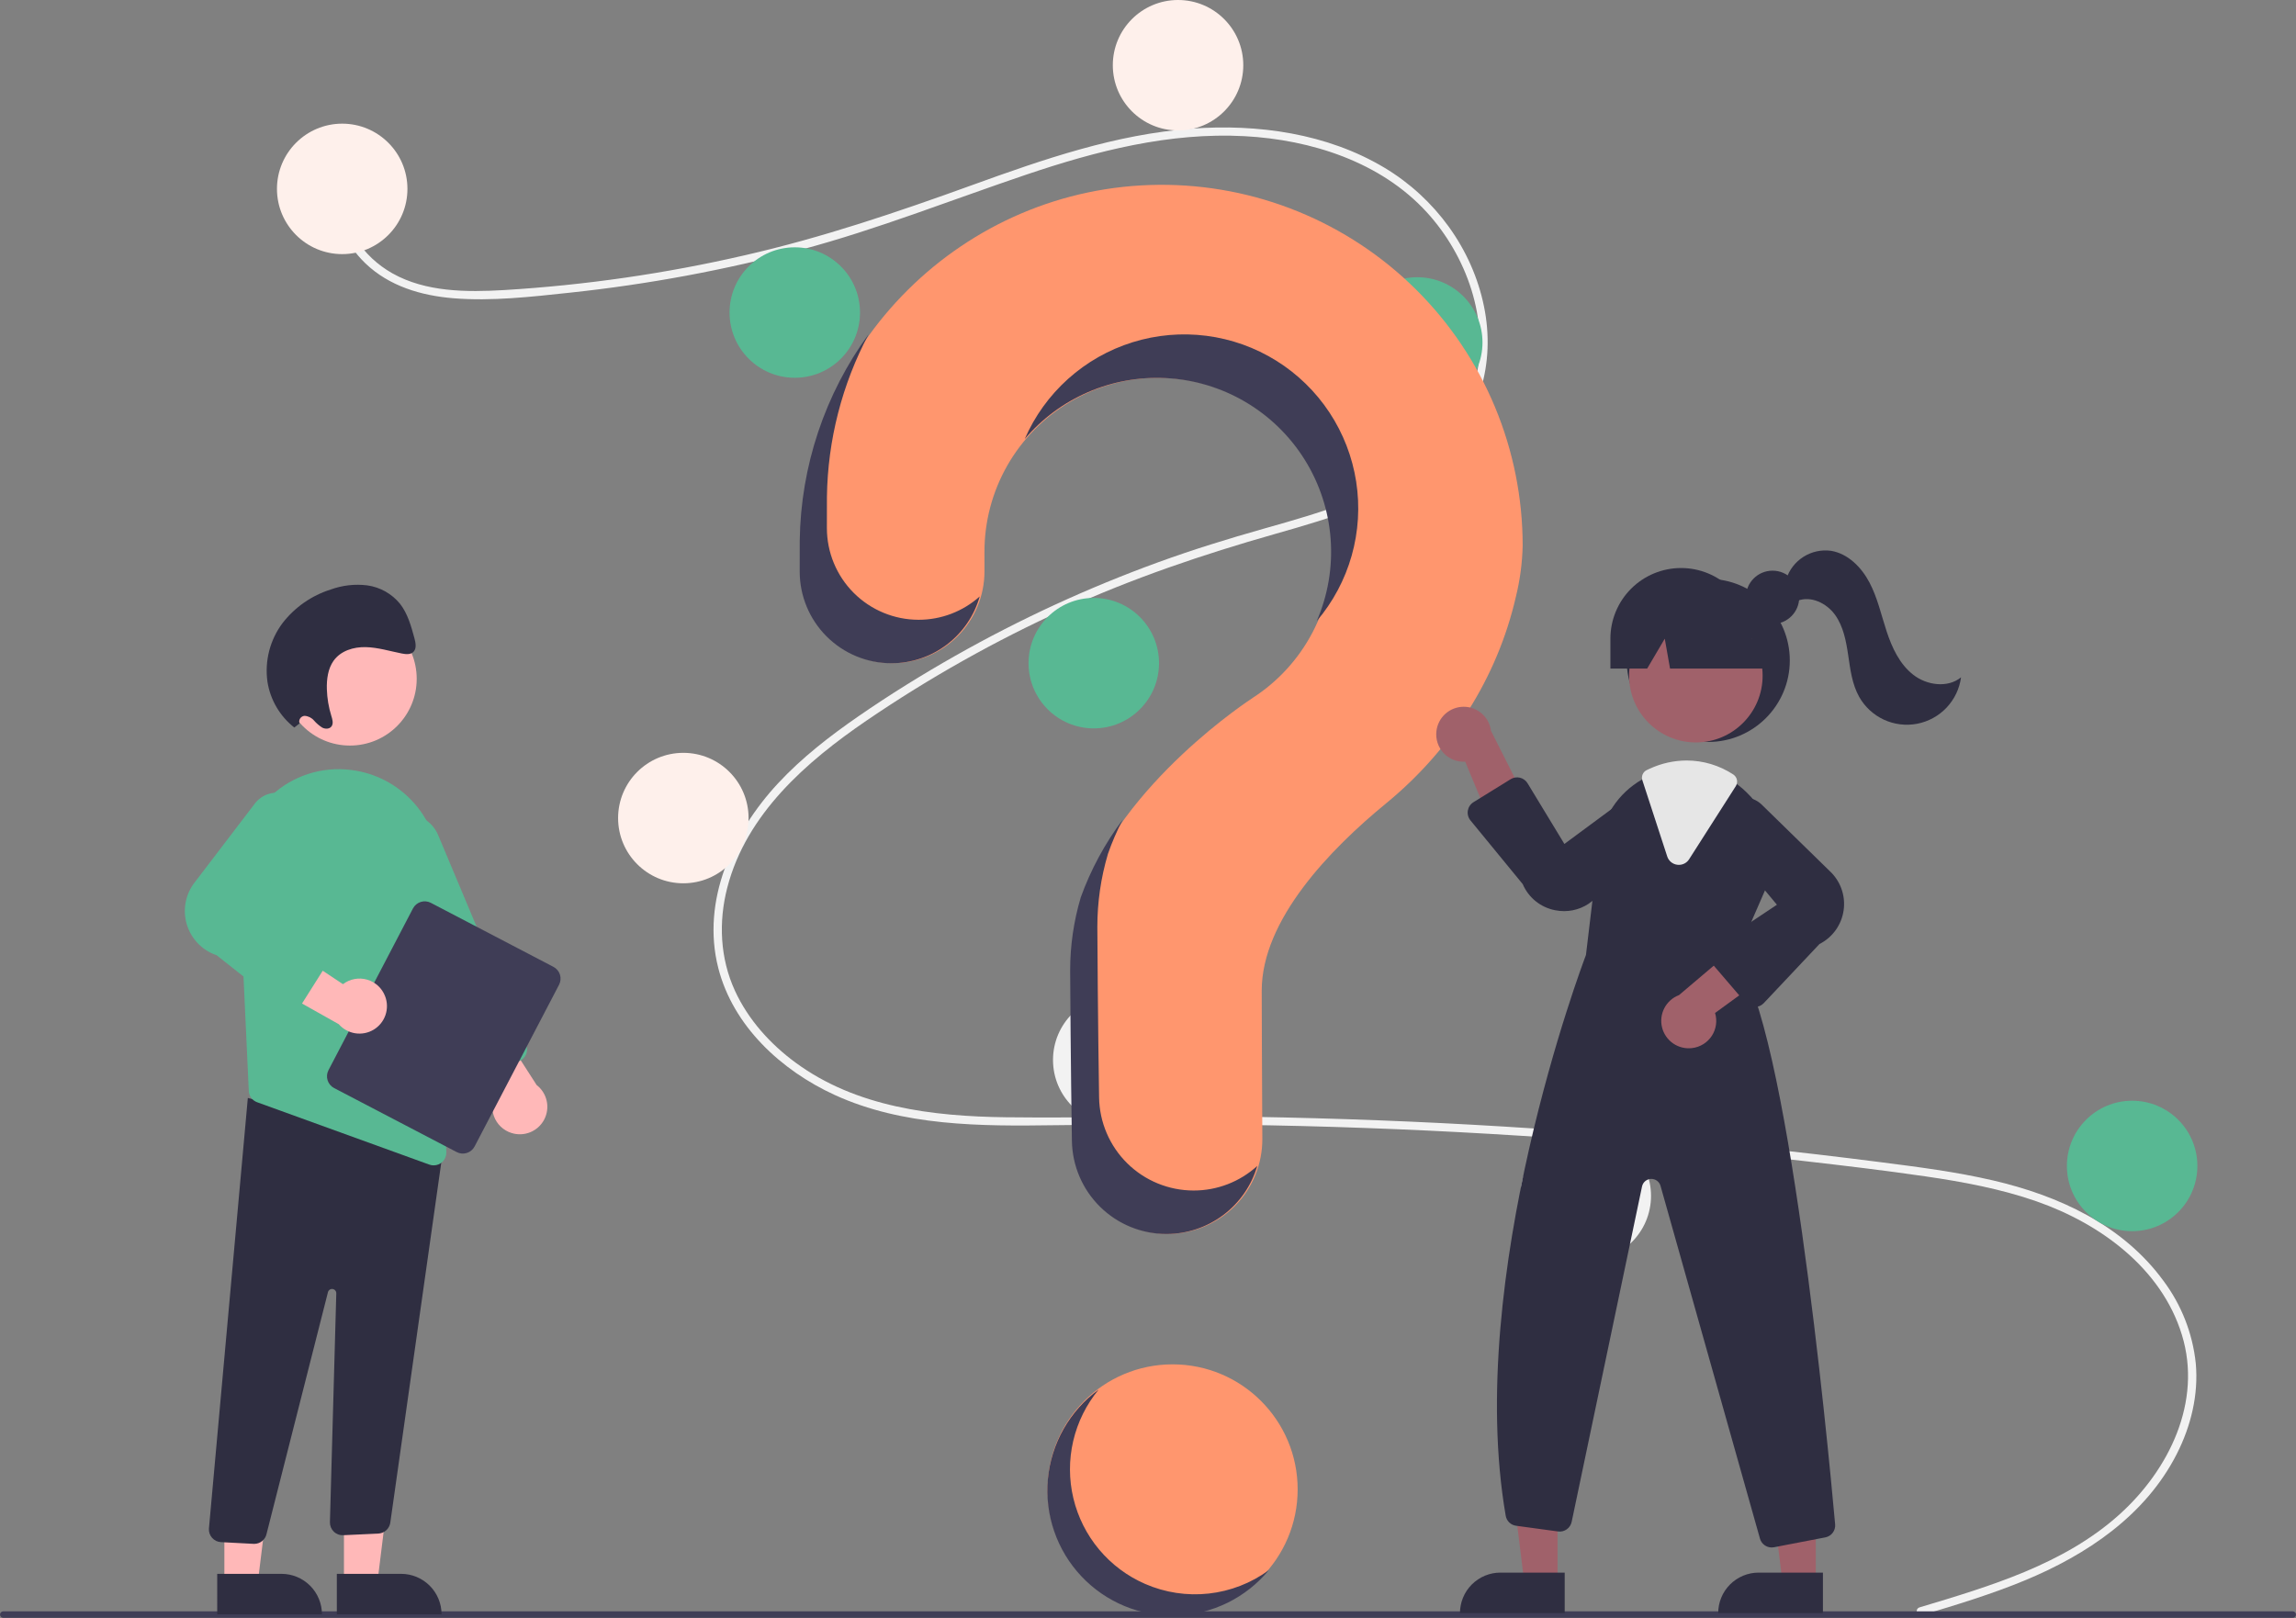 <svg width="400" height="282" viewBox="0 0 400 282" fill="none" xmlns="http://www.w3.org/2000/svg">
<rect x="0" y="0" width="400" height="282" fill="#808080" stroke="none"/>
<g clip-path="url(#clip0_105_1813)">
<path d="M204.288 281.292C216.319 281.292 226.072 271.539 226.072 259.508C226.072 247.477 216.319 237.724 204.288 237.724C192.257 237.724 182.505 247.477 182.505 259.508C182.505 271.539 192.257 281.292 204.288 281.292Z" fill="#FF966E"/>
<path d="M334.424 280.067C346.611 276.407 359.567 272.591 369.232 263.89C377.868 256.115 383.699 244.243 380.121 232.583C376.551 220.947 365.856 213.188 354.814 209.329C348.551 207.14 341.999 205.926 335.449 204.972C328.329 203.935 321.178 203.085 314.03 202.268C285.087 198.958 256.036 196.935 226.875 196.201C212.487 195.839 198.101 195.848 183.71 196.056C170.858 196.243 157.322 196.238 145.4 190.776C136.128 186.528 127.713 178.8 125.13 168.645C122.148 156.922 127.648 144.985 135.539 136.495C139.698 132.019 144.559 128.253 149.573 124.79C155.013 121.032 160.643 117.541 166.394 114.282C177.722 107.867 189.565 102.407 201.8 97.96C207.836 95.765 213.961 93.871 220.14 92.125C225.357 90.65 230.59 89.173 235.633 87.163C245.38 83.278 254.651 76.698 257.129 65.909C259.478 55.684 255.518 44.585 248.575 36.989C240.542 28.201 228.43 24.349 216.818 23.726C203.782 23.026 191.046 26.288 178.793 30.429C165.725 34.846 152.938 39.924 139.593 43.501C126.36 47.045 112.871 49.552 99.248 51C92.579 51.71 85.709 52.512 79.001 51.969C73.379 51.513 67.785 49.859 63.642 45.869C60.089 42.448 57.972 37.746 58.7 32.784C58.832 31.883 60.201 32.266 60.07 33.162C59.184 39.202 63.29 44.768 68.35 47.619C74.197 50.914 81.313 50.919 87.823 50.542C101.939 49.689 115.96 47.662 129.739 44.482C143.279 41.39 156.336 36.969 169.378 32.246C181.764 27.761 194.427 23.383 207.66 22.412C219.142 21.569 231.22 23.241 241.223 29.242C250.014 34.515 256.478 43.31 258.538 53.402C260.551 63.263 257.763 73.189 250.298 80.071C242.569 87.196 231.971 90.242 222.095 93.048C209.568 96.606 197.31 100.766 185.445 106.167C173.419 111.626 161.885 118.11 150.971 125.549C140.436 132.748 130.039 141.806 126.707 154.649C125.155 160.632 125.442 166.977 128.039 172.627C130.348 177.652 134.151 181.878 138.581 185.138C149.151 192.916 162.473 194.513 175.241 194.672C189.581 194.85 203.921 194.366 218.266 194.602C247.499 195.081 276.673 196.861 305.787 199.94C313.082 200.712 320.369 201.566 327.645 202.5C334.191 203.341 340.758 204.177 347.193 205.671C358.635 208.327 369.769 213.433 376.881 223.134C380.037 227.34 381.993 232.323 382.539 237.552C383.036 243.009 381.7 248.477 379.233 253.332C373.772 264.077 363.543 270.911 352.679 275.401C346.861 277.806 340.825 279.628 334.802 281.437C333.924 281.701 333.549 280.33 334.424 280.067L334.424 280.067Z" fill="#F2F2F2"/>
<path d="M59.617 44.277C65.894 44.277 70.982 39.189 70.982 32.912C70.982 26.635 65.894 21.547 59.617 21.547C53.34 21.547 48.252 26.635 48.252 32.912C48.252 39.189 53.34 44.277 59.617 44.277Z" fill="#FEF0EB"/>
<path d="M138.464 65.824C144.741 65.824 149.829 60.736 149.829 54.459C149.829 48.182 144.741 43.093 138.464 43.093C132.187 43.093 127.099 48.182 127.099 54.459C127.099 60.736 132.187 65.824 138.464 65.824Z" fill="#58B893"/>
<path d="M205.235 22.731C211.512 22.731 216.6 17.642 216.6 11.365C216.6 5.088 211.512 0 205.235 0C198.958 0 193.87 5.088 193.87 11.365C193.87 17.642 198.958 22.731 205.235 22.731Z" fill="#FEF0EB"/>
<path d="M246.908 71.033C253.185 71.033 258.273 65.945 258.273 59.668C258.273 53.391 253.185 48.303 246.908 48.303C240.631 48.303 235.543 53.391 235.543 59.668C235.543 65.945 240.631 71.033 246.908 71.033Z" fill="#58B893"/>
<path d="M190.555 126.913C196.832 126.913 201.92 121.824 201.92 115.547C201.92 109.27 196.832 104.182 190.555 104.182C184.278 104.182 179.19 109.27 179.19 115.547C179.19 121.824 184.278 126.913 190.555 126.913Z" fill="#58B893"/>
<path d="M119.048 153.905C125.325 153.905 130.413 148.817 130.413 142.54C130.413 136.263 125.325 131.175 119.048 131.175C112.771 131.175 107.683 136.263 107.683 142.54C107.683 148.817 112.771 153.905 119.048 153.905Z" fill="#FEF0EB"/>
<path d="M194.817 196.052C201.094 196.052 206.182 190.963 206.182 184.686C206.182 178.409 201.094 173.321 194.817 173.321C188.54 173.321 183.452 178.409 183.452 184.686C183.452 190.963 188.54 196.052 194.817 196.052Z" fill="#F2F2F2"/>
<path d="M276.268 219.729C282.545 219.729 287.634 214.641 287.634 208.364C287.634 202.087 282.545 196.999 276.268 196.999C269.991 196.999 264.903 202.087 264.903 208.364C264.903 214.641 269.991 219.729 276.268 219.729Z" fill="#F2F2F2"/>
<path d="M371.453 214.52C377.73 214.52 382.818 209.432 382.818 203.155C382.818 196.878 377.73 191.79 371.453 191.79C365.176 191.79 360.088 196.878 360.088 203.155C360.088 209.432 365.176 214.52 371.453 214.52Z" fill="#58B893"/>
<path d="M201.955 32.203C167.91 32.444 140.035 60.11 139.551 94.152C139.546 94.466 139.544 96.676 139.545 99.567C139.545 103.805 141.229 107.869 144.225 110.866C147.222 113.863 151.286 115.547 155.524 115.547H155.524C157.625 115.547 159.705 115.132 161.646 114.328C163.587 113.523 165.35 112.344 166.834 110.857C168.319 109.371 169.497 107.607 170.299 105.665C171.102 103.724 171.514 101.643 171.512 99.542C171.51 97.576 171.509 96.215 171.509 96.132C171.508 90.87 172.877 85.7 175.48 81.128C178.084 76.556 181.833 72.74 186.358 70.057C190.883 67.373 196.029 65.914 201.289 65.822C206.55 65.731 211.743 67.01 216.359 69.534C220.975 72.059 224.855 75.741 227.616 80.22C230.377 84.698 231.925 89.818 232.107 95.076C232.289 100.334 231.099 105.549 228.654 110.208C226.21 114.867 222.594 118.809 218.164 121.646L218.17 121.653C218.17 121.653 195.426 136.295 188.492 156.381L188.498 156.383C187.278 160.498 186.66 164.767 186.663 169.059C186.663 170.823 186.767 186.259 186.968 198.788C187.038 203.11 188.804 207.232 191.886 210.264C194.969 213.296 199.119 214.995 203.442 214.994H203.443C205.615 214.994 207.766 214.564 209.772 213.73C211.777 212.895 213.598 211.672 215.13 210.131C216.661 208.59 217.872 206.762 218.694 204.751C219.516 202.74 219.933 200.587 219.919 198.414C219.85 186.941 219.812 173.58 219.812 172.611C219.812 160.277 231.71 147.988 241.484 139.974C252.738 130.746 260.837 118.171 264.09 103.985C264.81 101.064 265.206 98.073 265.273 95.066C265.273 86.772 263.632 78.561 260.444 70.904C257.257 63.247 252.586 56.297 246.7 50.454C240.814 44.611 233.83 39.99 226.151 36.857C218.472 33.725 210.248 32.143 201.955 32.203Z" fill="#FF966E"/>
<path d="M399.436 281.889H0.564C0.415 281.889 0.272 281.829 0.166 281.723C0.061 281.618 0.002 281.474 0.002 281.325C0.002 281.176 0.061 281.033 0.166 280.927C0.272 280.821 0.415 280.762 0.564 280.761H399.436C399.586 280.761 399.729 280.821 399.835 280.927C399.941 281.032 400 281.176 400 281.325C400 281.475 399.941 281.618 399.835 281.724C399.729 281.83 399.586 281.889 399.436 281.889Z" fill="#3F3D56"/>
<path d="M297.605 129.278C305.451 129.278 311.812 122.918 311.812 115.072C311.812 107.226 305.451 100.865 297.605 100.865C289.759 100.865 283.398 107.226 283.398 115.072C283.398 122.918 289.759 129.278 297.605 129.278Z" fill="#2F2E41"/>
<path d="M271.353 275.67H265.547L262.785 253.277H271.354L271.353 275.67Z" fill="#A0616A"/>
<path d="M261.4 274.011H272.597V281.06H254.35C254.35 280.135 254.533 279.218 254.887 278.363C255.241 277.507 255.761 276.73 256.415 276.076C257.07 275.421 257.847 274.902 258.702 274.547C259.558 274.193 260.474 274.011 261.4 274.011Z" fill="#2F2E41"/>
<path d="M316.34 275.67H310.535L307.773 253.277H316.342L316.34 275.67Z" fill="#A0616A"/>
<path d="M306.388 274.011H317.585V281.06H299.338C299.338 280.135 299.52 279.218 299.875 278.363C300.229 277.507 300.748 276.73 301.403 276.076C302.058 275.421 302.835 274.902 303.69 274.547C304.545 274.193 305.462 274.011 306.388 274.011Z" fill="#2F2E41"/>
<path d="M295.446 129.362C301.87 129.362 307.077 124.154 307.077 117.731C307.077 111.307 301.87 106.1 295.446 106.1C289.022 106.1 283.815 111.307 283.815 117.731C283.815 124.154 289.022 129.362 295.446 129.362Z" fill="#A0616A"/>
<path d="M302.378 166.884L307.583 154.926C308.847 152.121 309.209 148.993 308.619 145.974C308.03 142.954 306.518 140.192 304.291 138.068C303.834 137.616 303.349 137.194 302.838 136.803C300.27 134.795 297.105 133.7 293.845 133.692C291.653 133.701 289.488 134.182 287.499 135.103C287.329 135.179 287.163 135.26 286.992 135.34C286.666 135.496 286.344 135.667 286.031 135.842C283.993 137.013 282.257 138.646 280.966 140.61C279.675 142.575 278.863 144.815 278.596 147.151L276.299 166.396C275.722 167.907 255.113 222.46 262.32 264.109C262.397 264.554 262.614 264.963 262.939 265.275C263.265 265.588 263.682 265.788 264.129 265.847L271.436 266.842C271.97 266.915 272.511 266.783 272.951 266.473C273.392 266.162 273.698 265.697 273.809 265.17L286.069 206.729C286.146 206.365 286.341 206.038 286.626 205.8C286.91 205.561 287.266 205.425 287.636 205.412C288.007 205.4 288.372 205.512 288.671 205.731C288.971 205.949 289.188 206.263 289.289 206.62L306.612 268.078C306.735 268.524 307.002 268.918 307.37 269.198C307.739 269.479 308.19 269.631 308.653 269.631C308.791 269.63 308.929 269.617 309.065 269.593L317.991 267.874C318.51 267.777 318.974 267.49 319.292 267.068C319.61 266.647 319.759 266.122 319.71 265.596C318.399 250.968 311.428 177.695 302.378 166.884Z" fill="#2F2E41"/>
<path d="M250.245 127.41C250.164 128.101 250.236 128.802 250.456 129.463C250.675 130.123 251.037 130.728 251.515 131.234C251.993 131.74 252.577 132.134 253.224 132.39C253.871 132.646 254.567 132.757 255.262 132.715L261.763 148.339L266.681 141.049L259.753 127.33C259.606 126.167 259.036 125.099 258.154 124.328C257.271 123.557 256.136 123.137 254.964 123.147C253.792 123.156 252.664 123.596 251.794 124.382C250.925 125.167 250.373 126.245 250.245 127.41L250.245 127.41Z" fill="#A0616A"/>
<path d="M294.801 182.615C295.492 182.533 296.157 182.3 296.748 181.932C297.34 181.565 297.843 181.072 298.224 180.489C298.604 179.906 298.852 179.247 298.95 178.558C299.048 177.869 298.994 177.166 298.791 176.5L312.47 166.537L304.235 163.453L292.508 173.387C291.412 173.802 290.506 174.604 289.962 175.643C289.417 176.681 289.273 177.882 289.556 179.02C289.838 180.157 290.528 181.152 291.495 181.814C292.462 182.477 293.638 182.762 294.801 182.615Z" fill="#A0616A"/>
<path d="M272.502 158.755C271.978 158.754 271.454 158.703 270.94 158.601C269.696 158.364 268.529 157.825 267.542 157.031C266.556 156.236 265.779 155.212 265.282 154.047L256.174 142.941C255.981 142.706 255.841 142.433 255.763 142.139C255.684 141.846 255.669 141.539 255.719 141.239C255.769 140.94 255.882 140.654 256.052 140.402C256.221 140.15 256.442 139.937 256.7 139.777L263.18 135.766C263.419 135.617 263.686 135.518 263.963 135.473C264.241 135.429 264.525 135.44 264.799 135.505C265.072 135.571 265.33 135.69 265.558 135.856C265.785 136.022 265.977 136.231 266.123 136.471L272.543 147.048L284.837 137.962C285.816 137.449 286.947 137.305 288.023 137.556C289.099 137.808 290.049 138.438 290.699 139.332C291.349 140.227 291.655 141.325 291.562 142.426C291.469 143.527 290.983 144.558 290.193 145.331L277.922 156.524C276.481 157.954 274.532 158.755 272.502 158.755Z" fill="#2F2E41"/>
<path d="M305.722 175.458C305.705 175.458 305.689 175.458 305.672 175.458C305.373 175.451 305.079 175.381 304.809 175.253C304.539 175.124 304.299 174.941 304.104 174.714L298.343 167.993C298.146 167.764 298.001 167.496 297.916 167.207C297.831 166.918 297.808 166.614 297.85 166.315C297.891 166.016 297.995 165.73 298.155 165.474C298.315 165.219 298.528 165 298.779 164.833L309.567 157.641L299.793 145.891C299.225 144.943 299.016 143.822 299.206 142.733C299.395 141.644 299.97 140.66 300.826 139.96C301.681 139.26 302.76 138.891 303.865 138.921C304.969 138.951 306.027 139.377 306.843 140.122L318.722 151.73C319.657 152.584 320.37 153.652 320.802 154.842C321.233 156.033 321.369 157.31 321.197 158.565C321.026 159.82 320.553 161.014 319.819 162.046C319.085 163.077 318.111 163.915 316.981 164.487L307.273 174.789C307.073 175 306.833 175.169 306.566 175.284C306.3 175.399 306.012 175.458 305.722 175.458Z" fill="#2F2E41"/>
<path d="M292.488 150.692C292.396 150.692 292.304 150.686 292.212 150.675C291.811 150.626 291.432 150.463 291.12 150.205C290.809 149.948 290.578 149.606 290.455 149.221L286.125 135.948C286.017 135.612 286.034 135.249 286.172 134.925C286.311 134.6 286.563 134.337 286.88 134.184L287.021 134.118C287.148 134.057 287.274 133.997 287.403 133.94C289.422 133.004 291.619 132.515 293.845 132.508C296.734 132.514 299.558 133.362 301.972 134.95C302.295 135.166 302.521 135.499 302.601 135.88C302.681 136.26 302.608 136.657 302.399 136.984L294.277 149.707C294.087 150.009 293.823 150.258 293.51 150.431C293.197 150.603 292.846 150.693 292.488 150.692Z" fill="#E6E6E6"/>
<path d="M308.805 108.729C311.373 108.729 313.454 106.648 313.454 104.081C313.454 101.513 311.373 99.432 308.805 99.432C306.238 99.432 304.157 101.513 304.157 104.081C304.157 106.648 306.238 108.729 308.805 108.729Z" fill="#2F2E41"/>
<path d="M292.87 98.971C289.604 98.971 286.472 100.268 284.163 102.577C281.854 104.886 280.557 108.018 280.557 111.283V116.492H286.964L290.028 111.283L290.948 116.492H310.391L305.182 111.283C305.182 108.018 303.885 104.886 301.576 102.577C299.267 100.268 296.135 98.971 292.87 98.971Z" fill="#2F2E41"/>
<path d="M311.195 100.896C311.709 99.289 312.773 97.914 314.201 97.014C315.628 96.113 317.327 95.745 318.999 95.973C321.962 96.469 324.304 98.85 325.7 101.51C327.096 104.17 327.74 107.146 328.678 110C329.617 112.853 330.947 115.722 333.316 117.569C335.684 119.416 339.319 119.917 341.645 118.017C341.38 119.997 340.498 121.844 339.125 123.295C337.753 124.747 335.958 125.731 333.996 126.107C332.034 126.483 330.003 126.232 328.191 125.391C326.379 124.549 324.877 123.159 323.898 121.418C322.671 119.234 322.354 116.674 321.99 114.195C321.626 111.717 321.153 109.152 319.687 107.12C318.222 105.089 315.478 103.761 313.15 104.687L311.195 100.896Z" fill="#2F2E41"/>
<path d="M160.036 107.989C155.798 107.988 151.734 106.304 148.737 103.308C145.74 100.311 144.057 96.246 144.056 92.008C144.056 89.118 144.058 86.908 144.063 86.593C144.197 76.693 146.691 66.967 151.336 58.223C143.704 68.671 139.507 81.233 139.327 94.17C139.323 94.485 139.321 96.695 139.321 99.585C139.321 103.823 141.005 107.888 144.001 110.884C146.998 113.881 151.062 115.565 155.3 115.566C158.783 115.564 162.17 114.426 164.947 112.324C167.724 110.223 169.738 107.272 170.685 103.921C167.759 106.544 163.966 107.993 160.036 107.989Z" fill="#3F3D56"/>
<path d="M203.038 65.876C207.937 66.11 212.707 67.529 216.937 70.013C221.167 72.496 224.731 75.969 227.323 80.133C229.915 84.297 231.458 89.028 231.819 93.92C232.18 98.812 231.348 103.718 229.395 108.218C232.22 104.9 234.296 101.013 235.482 96.82C236.669 92.628 236.937 88.229 236.269 83.923C235.6 79.617 234.012 75.507 231.611 71.871C229.21 68.235 226.053 65.159 222.356 62.854C218.659 60.548 214.508 59.067 210.187 58.511C205.865 57.956 201.475 58.338 197.314 59.633C193.154 60.928 189.322 63.105 186.079 66.015C182.836 68.925 180.259 72.5 178.523 76.496C181.524 72.967 185.294 70.174 189.544 68.333C193.795 66.491 198.411 65.651 203.038 65.876Z" fill="#3F3D56"/>
<path d="M207.954 207.435C203.631 207.436 199.48 205.737 196.398 202.706C193.316 199.674 191.549 195.552 191.479 191.229C191.279 178.701 191.175 163.265 191.175 161.5C191.172 157.209 191.79 152.939 193.009 148.824L193.004 148.823C193.724 146.757 194.593 144.747 195.605 142.808C192.498 146.949 190.025 151.53 188.268 156.4L188.274 156.401C187.055 160.516 186.437 164.786 186.439 169.077C186.439 170.841 186.543 186.277 186.744 198.806C186.814 203.129 188.581 207.251 191.663 210.282C194.745 213.314 198.895 215.013 203.219 215.012C206.783 215.011 210.252 213.855 213.104 211.716C215.956 209.578 218.037 206.572 219.036 203.15C216.007 205.912 212.054 207.441 207.954 207.435Z" fill="#3F3D56"/>
<path d="M59.924 275.886L65.729 275.885L68.492 253.492L59.923 253.493L59.924 275.886Z" fill="#FFB8B8"/>
<path d="M76.927 281.276L58.68 281.277L58.68 274.227L69.876 274.226C71.746 274.226 73.539 274.969 74.862 276.291C76.184 277.613 76.926 279.406 76.927 281.276L76.927 281.276Z" fill="#2F2E41"/>
<path d="M39.088 275.886L44.893 275.885L47.655 253.492L39.086 253.493L39.088 275.886Z" fill="#FFB8B8"/>
<path d="M56.09 281.276L37.844 281.277L37.843 274.227L49.04 274.226C50.91 274.226 52.703 274.969 54.025 276.291C55.347 277.613 56.09 279.406 56.09 281.276L56.09 281.276Z" fill="#2F2E41"/>
<path d="M44.161 268.999L38.49 268.7C38.198 268.685 37.911 268.612 37.648 268.485C37.384 268.358 37.148 268.18 36.953 267.961C36.758 267.743 36.609 267.487 36.514 267.21C36.419 266.934 36.379 266.641 36.398 266.348L43.176 191.306L74.388 199.729L77.395 198.908L67.991 265.341C67.911 265.84 67.663 266.298 67.288 266.637C66.913 266.977 66.433 267.179 65.927 267.209L59.815 267.493C59.509 267.51 59.203 267.464 58.916 267.356C58.63 267.249 58.368 267.084 58.149 266.87C57.929 266.657 57.756 266.4 57.641 266.117C57.526 265.833 57.471 265.528 57.479 265.222L58.587 225.351C58.592 225.166 58.528 224.987 58.407 224.847C58.286 224.708 58.118 224.619 57.935 224.597C57.752 224.576 57.567 224.624 57.417 224.732C57.268 224.84 57.164 225 57.127 225.18L46.445 267.238C46.344 267.737 46.073 268.185 45.679 268.507C45.284 268.829 44.79 269.004 44.281 269.002C44.241 269.002 44.201 269.001 44.161 268.999Z" fill="#2F2E41"/>
<path d="M60.966 129.906C67.39 129.906 72.597 124.698 72.597 118.275C72.597 111.851 67.39 106.644 60.966 106.644C54.543 106.644 49.335 111.851 49.335 118.275C49.335 124.698 54.543 129.906 60.966 129.906Z" fill="#FFB8B8"/>
<path d="M41.601 152.446L42.88 180.039L43.343 190.077C43.361 190.514 43.509 190.936 43.769 191.288C44.028 191.64 44.387 191.907 44.798 192.055L74.791 202.92C75.034 203.01 75.29 203.055 75.549 203.052C75.844 203.054 76.137 202.996 76.41 202.882C76.682 202.767 76.929 202.599 77.135 202.388C77.341 202.176 77.502 201.925 77.609 201.65C77.716 201.374 77.767 201.08 77.757 200.785L76.528 151.172C76.447 147.102 74.949 143.187 72.291 140.103C69.633 137.018 65.983 134.958 61.969 134.277C61.679 134.233 61.384 134.188 61.089 134.149C58.6 133.84 56.073 134.08 53.687 134.853C51.301 135.625 49.113 136.911 47.277 138.62C45.377 140.368 43.883 142.513 42.902 144.902C41.921 147.291 41.477 149.866 41.601 152.446L41.601 152.446Z" fill="#58B893"/>
<path d="M89.119 197.413C88.41 197.193 87.762 196.81 87.227 196.295C86.691 195.78 86.284 195.147 86.037 194.447C85.79 193.746 85.71 192.998 85.804 192.261C85.898 191.524 86.162 190.819 86.577 190.203L76.406 176.678L85.183 176.135L93.496 189.062C94.386 189.75 95.005 190.729 95.245 191.828C95.485 192.927 95.33 194.075 94.808 195.072C94.286 196.068 93.43 196.849 92.389 197.277C91.349 197.705 90.192 197.754 89.119 197.413H89.119Z" fill="#FFB8B8"/>
<path d="M81.968 187.755C81.698 187.646 81.453 187.484 81.247 187.28C81.04 187.075 80.876 186.831 80.765 186.563L65.441 150.054C65.141 149.34 64.984 148.573 64.98 147.797C64.975 147.022 65.124 146.253 65.417 145.535C65.71 144.817 66.142 144.164 66.688 143.613C67.234 143.062 67.882 142.624 68.597 142.324C69.312 142.024 70.08 141.867 70.855 141.864C71.63 141.861 72.399 142.01 73.117 142.304C73.835 142.597 74.487 143.029 75.038 143.576C75.588 144.122 76.026 144.771 76.326 145.486L91.649 181.995C91.875 182.536 91.878 183.145 91.656 183.688C91.434 184.232 91.006 184.665 90.465 184.892L83.662 187.747C83.394 187.861 83.107 187.92 82.816 187.921C82.525 187.923 82.237 187.866 81.968 187.755L81.968 187.755Z" fill="#58B893"/>
<path d="M57.227 186.468L71.945 158.287C72.229 157.745 72.716 157.338 73.299 157.155C73.883 156.971 74.516 157.027 75.058 157.31L96.421 168.467C96.963 168.751 97.37 169.238 97.554 169.822C97.737 170.405 97.681 171.038 97.398 171.58L82.681 199.761C82.397 200.303 81.909 200.71 81.326 200.894C80.742 201.077 80.11 201.021 79.567 200.738L58.204 189.581C57.662 189.297 57.255 188.81 57.072 188.227C56.889 187.643 56.944 187.01 57.227 186.468Z" fill="#3F3D56"/>
<path d="M67.097 173.593C66.835 172.897 66.415 172.273 65.869 171.769C65.323 171.266 64.667 170.896 63.953 170.691C63.24 170.486 62.488 170.45 61.758 170.588C61.028 170.725 60.34 171.03 59.749 171.48L45.647 162.126L45.623 170.92L59.018 178.455C59.758 179.302 60.772 179.863 61.883 180.037C62.995 180.212 64.132 179.99 65.096 179.41C66.059 178.83 66.788 177.929 67.154 176.865C67.52 175.802 67.5 174.643 67.097 173.593Z" fill="#FFB8B8"/>
<path d="M49.268 175.57L37.743 166.441C36.496 166.023 35.37 165.308 34.46 164.358C33.55 163.408 32.885 162.252 32.52 160.988C32.156 159.724 32.104 158.391 32.368 157.103C32.633 155.814 33.206 154.609 34.038 153.591L44.502 139.877C45.23 138.989 46.252 138.391 47.383 138.195C48.515 137.998 49.679 138.215 50.663 138.806C51.648 139.397 52.387 140.323 52.745 141.414C53.103 142.505 53.057 143.688 52.614 144.748L44.335 158.291L56.502 164.062C56.785 164.197 57.036 164.389 57.239 164.628C57.442 164.866 57.592 165.145 57.679 165.446C57.767 165.747 57.789 166.062 57.745 166.372C57.701 166.683 57.592 166.98 57.425 167.244L52.513 175.017C52.347 175.28 52.128 175.504 51.869 175.677C51.611 175.849 51.319 175.965 51.014 176.017C51.001 176.019 50.989 176.021 50.977 176.023C50.676 176.068 50.369 176.052 50.075 175.974C49.781 175.896 49.507 175.759 49.268 175.57Z" fill="#58B893"/>
<path d="M52.178 126.063C52.128 125.917 52.112 125.761 52.132 125.608C52.151 125.455 52.205 125.309 52.29 125.18C52.375 125.051 52.488 124.943 52.621 124.865C52.754 124.786 52.903 124.74 53.057 124.728C53.372 124.745 53.68 124.826 53.963 124.965C54.246 125.105 54.498 125.3 54.703 125.54C55.124 126.025 55.614 126.446 56.157 126.789C56.72 127.072 57.483 127.032 57.804 126.491C58.105 125.983 57.899 125.303 57.716 124.714C57.252 123.213 56.993 121.657 56.944 120.087C56.892 118.335 57.139 116.506 58.109 115.139C59.361 113.375 61.6 112.706 63.719 112.754C65.837 112.803 67.922 113.457 70.02 113.87C70.745 114.013 71.597 114.086 72.081 113.525C72.596 112.927 72.407 111.961 72.188 111.155C71.619 109.063 71.016 106.9 69.695 105.211C68.266 103.455 66.225 102.306 63.983 101.995C61.831 101.729 59.646 101.977 57.608 102.719C54.288 103.766 51.366 105.801 49.234 108.553C47.036 111.479 46.086 115.157 46.593 118.781C47.087 121.938 48.76 124.791 51.274 126.763L52.178 126.063Z" fill="#2F2E41"/>
<path d="M199.489 275.978C196.394 274.631 193.655 272.582 191.488 269.994C189.321 267.407 187.785 264.351 187.001 261.068C186.217 257.785 186.207 254.365 186.971 251.077C187.736 247.79 189.253 244.725 191.405 242.124C188.91 243.946 186.832 246.277 185.307 248.963C183.782 251.65 182.846 254.63 182.561 257.705C182.275 260.781 182.648 263.882 183.653 266.803C184.658 269.724 186.272 272.398 188.39 274.647C190.507 276.896 193.078 278.669 195.933 279.849C198.788 281.028 201.861 281.587 204.949 281.487C208.036 281.388 211.067 280.634 213.84 279.274C216.614 277.914 219.066 275.979 221.035 273.599C217.964 275.843 214.359 277.244 210.579 277.661C206.799 278.079 202.975 277.498 199.489 275.978Z" fill="#3F3D56"/>
</g>
<defs>
<clipPath id="clip0_105_1813">
<rect width="400" height="281.889" fill="white"/>
</clipPath>
</defs>
</svg>

